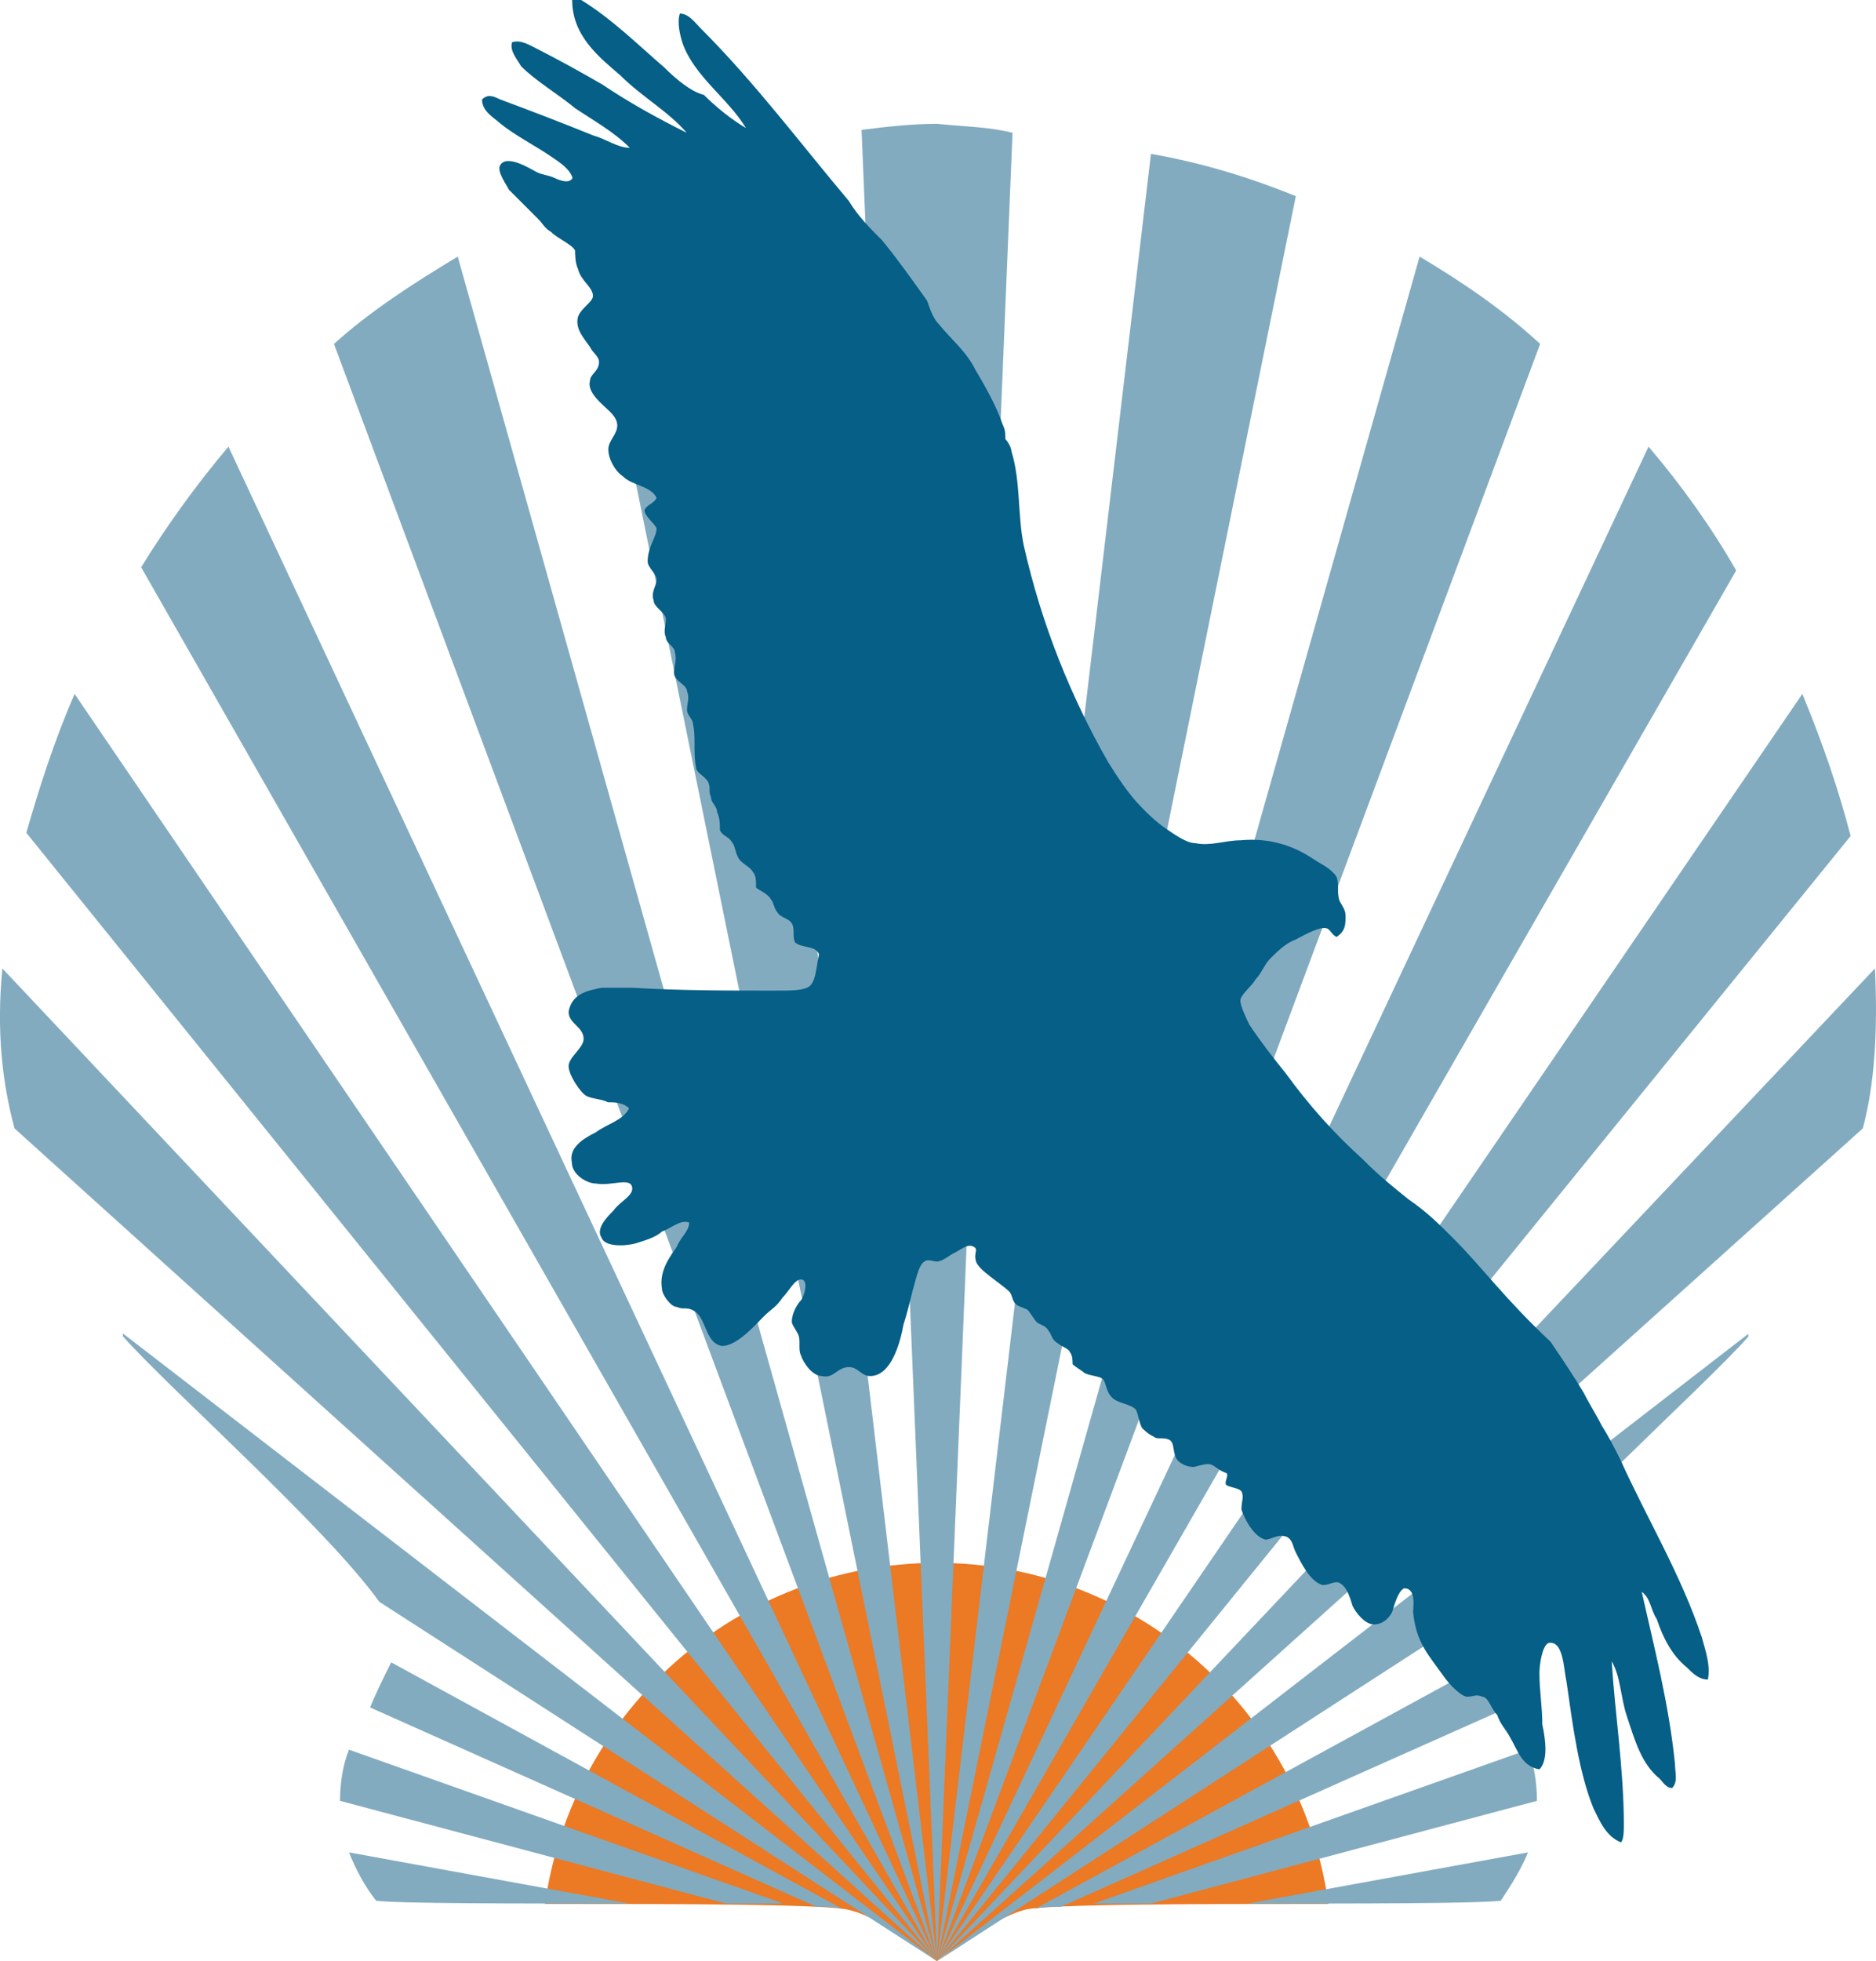 <?xml version="1.0" encoding="utf-8"?>
<svg viewBox="280.966 146.947 52.445 54.8" width="52.445" height="54.8" xmlns="http://www.w3.org/2000/svg">
  <g transform="matrix(1, 0, 0, 1, 105.999, 96.873)">
    <path class="st0" d="M 201.163 93.744 C 195.603 93.744 190.963 97.874 190.203 103.274 C 193.823 103.274 198.123 103.274 198.713 103.444 C 199.723 103.694 201.153 104.874 201.153 104.874 C 201.153 104.874 202.673 103.694 203.593 103.444 C 204.103 103.274 208.483 103.274 212.103 103.274 C 211.363 97.874 206.723 93.744 201.163 93.744 Z" style="fill: rgb(236, 121, 35);"/>
    <g transform="matrix(1, 0, 0, 1, 174.963, 50.074)">
      <path class="st2" d="M26.2,3.46c-0.67,0-1.43,0.08-2.11,0.17L26.2,54.8l2.11-51.09C27.63,3.54,26.96,3.54,26.2,3.46z" style="fill: rgb(130, 171, 192);"/>
      <path class="st2" d="M32.18,4.3L26.2,54.8L36.23,5.48C34.97,4.97,33.62,4.55,32.18,4.3z" style="fill: rgb(130, 171, 192);"/>
      <path class="st2" d="M39.69,7.17L26.2,54.8L43.06,9.61C42.05,8.68,40.95,7.92,39.69,7.17z" style="fill: rgb(130, 171, 192);"/>
      <path class="st2" d="M46.09,12.48L26.2,54.8l22.34-38.86C47.86,14.75,47.02,13.57,46.09,12.48z" style="fill: rgb(130, 171, 192);"/>
      <path class="st2" d="M50.39,19.39L26.2,54.8l25.54-31.44C51.41,22.09,50.98,20.82,50.39,19.39z" style="fill: rgb(130, 171, 192);"/>
      <path class="st2" d="M52.08,31.53c0.34-1.26,0.42-2.78,0.34-4.47L26.2,54.8L52.08,31.53z" style="fill: rgb(130, 171, 192);"/>
      <path class="st2" d="M26.2,54.8l15.51-10.03c1.52-2.11,5.9-5.99,7.17-7.42c0,0,0,0,0-0.08L26.2,54.8z" style="fill: rgb(130, 171, 192);"/>
      <g>
        <path class="st2" d="M29.66,53.28l12.48-5.56c-0.25-0.51-0.42-0.93-0.59-1.26L28.9,53.36C29.07,53.28,29.32,53.28,29.66,53.28z" style="fill: rgb(130, 171, 192);"/>
      </g>
      <g>
        <path class="st2" d="M32.18,53.19l10.79-2.87c0-0.51-0.08-1.01-0.25-1.43l-12.14,4.3C31,53.19,31.59,53.19,32.18,53.19z" style="fill: rgb(130, 171, 192);"/>
      </g>
      <g>
        <path class="st2" d="M41.96,53.11c0.34-0.51,0.59-0.93,0.76-1.35l-7.84,1.43C38,53.19,41.29,53.19,41.96,53.11z" style="fill: rgb(130, 171, 192);"/>
      </g>
      <path class="st2" d="M26.2,54.8L20.21,4.3c-1.43,0.34-2.78,0.76-4.05,1.26L26.2,54.8L26.2,54.8z" style="fill: rgb(130, 171, 192);"/>
      <path class="st2" d="M26.2,54.8L12.8,7.17c-1.26,0.76-2.44,1.52-3.46,2.44L26.2,54.8L26.2,54.8z" style="fill: rgb(130, 171, 192);"/>
      <path class="st2" d="M26.2,54.8L6.39,12.48c-0.93,1.1-1.77,2.28-2.44,3.37L26.2,54.8L26.2,54.8z" style="fill: rgb(130, 171, 192);"/>
      <path class="st2" d="M26.2,54.8L2.09,19.39c-0.59,1.35-1.01,2.7-1.35,3.88L26.2,54.8L26.2,54.8z" style="fill: rgb(130, 171, 192);"/>
      <path class="st2" d="M26.2,54.8L0.07,27.06c-0.17,1.77,0,3.2,0.34,4.47L26.2,54.8L26.2,54.8z" style="fill: rgb(130, 171, 192);"/>
      <path class="st2" d="M26.2,54.8L3.44,37.26c0,0,0,0,0,0.08c1.26,1.43,5.65,5.31,7.17,7.42L26.2,54.8L26.2,54.8z" style="fill: rgb(130, 171, 192);"/>
      <g>
        <path class="st2" d="M17.6,53.19l-7.84-1.43c0.17,0.42,0.42,0.93,0.76,1.35C11.11,53.19,14.48,53.19,17.6,53.19z" style="fill: rgb(130, 171, 192);"/>
      </g>
      <g>
        <path class="st2" d="M22.83,53.28c0.34,0,0.59,0,0.76,0.08l-12.65-6.91c-0.17,0.34-0.42,0.84-0.59,1.26L22.83,53.28z" style="fill: rgb(130, 171, 192);"/>
      </g>
      <g>
        <path class="st2" d="M20.3,53.19c0.59,0,1.1,0,1.6,0l-12.14-4.3c-0.17,0.42-0.25,0.93-0.25,1.43L20.3,53.19z" style="fill: rgb(130, 171, 192);"/>
      </g>
    </g>
    <g transform="matrix(1, 0, 0, 1, 174.963, 50.074)">
      <path class="st3" d="M16,0c0,1.01,0.76,1.6,1.35,2.11c0.59,0.59,1.35,1.01,1.85,1.6c-0.84-0.42-1.6-0.84-2.36-1.35 c-0.59-0.34-1.18-0.67-1.85-1.01c-0.17-0.08-0.42-0.25-0.67-0.17c-0.08,0.25,0.17,0.51,0.25,0.67c0.42,0.42,1.01,0.76,1.52,1.18 c0.51,0.34,1.1,0.67,1.52,1.1c-0.34,0-0.67-0.25-1.01-0.34c-0.84-0.34-1.69-0.67-2.61-1.01c-0.17-0.08-0.34-0.17-0.51,0 c0,0.34,0.34,0.51,0.51,0.67c0.42,0.34,0.93,0.59,1.43,0.93c0.25,0.17,0.51,0.34,0.59,0.59c-0.08,0.17-0.34,0.08-0.51,0 s-0.34-0.08-0.51-0.17s-0.84-0.51-1.01-0.17c-0.08,0.17,0.17,0.51,0.25,0.67c0.34,0.34,0.51,0.51,0.84,0.84 c0.08,0.08,0.17,0.25,0.34,0.34C15.58,6.66,16,6.83,16.08,7c0,0.08,0,0.34,0.08,0.51c0.08,0.34,0.42,0.51,0.42,0.76 c0,0.17-0.34,0.34-0.42,0.59c-0.08,0.34,0.17,0.59,0.34,0.84c0.08,0.17,0.25,0.25,0.25,0.42c0,0.25-0.25,0.34-0.25,0.51 c-0.08,0.25,0.17,0.51,0.34,0.67c0.17,0.17,0.42,0.34,0.42,0.59c0,0.25-0.25,0.42-0.25,0.67c0,0.25,0.17,0.59,0.42,0.76 c0.25,0.25,0.76,0.25,0.93,0.59c-0.08,0.17-0.25,0.17-0.34,0.34c0,0.17,0.25,0.34,0.34,0.51c0,0.25-0.25,0.51-0.25,0.93 c0,0.17,0.25,0.34,0.25,0.51c0,0.17-0.17,0.34-0.08,0.59c0,0.17,0.34,0.34,0.34,0.51c0,0.17-0.08,0.34,0,0.51 c0,0.17,0.25,0.25,0.25,0.42c0.08,0.25-0.08,0.51,0,0.67c0.08,0.17,0.34,0.25,0.34,0.42c0.08,0.17,0,0.34,0,0.51 c0,0.17,0.17,0.25,0.17,0.42c0.08,0.34,0,0.76,0.08,1.18c0,0.17,0.25,0.25,0.34,0.42c0.08,0.17,0,0.25,0.08,0.42 c0,0.17,0.17,0.25,0.17,0.42c0.08,0.17,0.08,0.34,0.08,0.51c0.08,0.17,0.25,0.17,0.34,0.34c0.08,0.08,0.08,0.25,0.17,0.42 c0.08,0.17,0.34,0.25,0.42,0.42c0.08,0.08,0.08,0.25,0.08,0.42c0.08,0.08,0.34,0.17,0.42,0.34c0.08,0.08,0.08,0.25,0.17,0.34 c0.08,0.17,0.34,0.17,0.42,0.34s0,0.34,0.08,0.51c0.17,0.17,0.59,0.08,0.67,0.34c-0.08,0.34-0.08,0.84-0.34,0.93 c-0.17,0.08-0.51,0.08-0.84,0.08c-1.43,0-2.7,0-4.05-0.08c-0.25,0-0.59,0-0.84,0c-0.42,0.08-0.84,0.17-0.93,0.67 c0,0.34,0.42,0.42,0.42,0.76c0,0.25-0.42,0.51-0.42,0.76c0,0.25,0.34,0.76,0.51,0.84c0.17,0.08,0.42,0.08,0.59,0.17 c0.17,0,0.42,0,0.59,0.17c-0.17,0.34-0.59,0.42-0.93,0.67c-0.34,0.17-0.76,0.42-0.67,0.84c0,0.34,0.42,0.59,0.67,0.59 c0.42,0.08,0.93-0.17,1.01,0.08c0.08,0.25-0.34,0.42-0.51,0.67c-0.17,0.17-0.51,0.51-0.34,0.76c0.08,0.25,0.59,0.25,0.93,0.17 c0.25-0.08,0.59-0.17,0.76-0.34c0.25-0.08,0.51-0.34,0.76-0.25c0,0.25-0.25,0.42-0.34,0.67c-0.17,0.25-0.51,0.67-0.42,1.18 c0,0.17,0.25,0.51,0.42,0.51c0.17,0.08,0.25,0,0.42,0.08c0.42,0.17,0.34,0.93,0.84,1.01c0.42,0,0.93-0.59,1.18-0.84 c0.17-0.17,0.34-0.25,0.51-0.51c0.17-0.17,0.34-0.51,0.51-0.51c0.25,0,0.08,0.51,0,0.59c-0.08,0.08-0.25,0.34-0.25,0.59 c0,0.08,0.08,0.17,0.17,0.34s0,0.42,0.08,0.59c0.08,0.25,0.34,0.59,0.59,0.59c0.34,0.08,0.42-0.25,0.76-0.25 c0.25,0,0.34,0.25,0.59,0.25c0.59,0,0.84-0.93,0.93-1.43c0.08-0.25,0.17-0.59,0.25-0.93c0.08-0.25,0.17-0.76,0.34-0.84 c0.08-0.08,0.25,0,0.34,0c0.17,0,0.34-0.17,0.51-0.25c0.17-0.08,0.34-0.25,0.51-0.17c0.17,0.08,0,0.17,0.08,0.42 c0.08,0.25,0.67,0.59,0.93,0.84c0.08,0.08,0.08,0.25,0.17,0.34c0.08,0.08,0.17,0.08,0.34,0.17c0.08,0.08,0.17,0.25,0.25,0.34 c0.08,0.08,0.25,0.08,0.34,0.25c0.08,0.08,0.08,0.25,0.25,0.34c0.08,0.08,0.34,0.17,0.34,0.25c0.08,0.08,0.08,0.25,0.08,0.34 c0.08,0.08,0.25,0.17,0.34,0.25c0.17,0.08,0.42,0.08,0.51,0.17c0.08,0.08,0.08,0.34,0.25,0.51c0.17,0.17,0.51,0.17,0.67,0.34 c0.08,0.17,0.08,0.34,0.17,0.51c0.08,0.08,0.17,0.17,0.34,0.25c0.08,0.08,0.25,0,0.42,0.08c0.17,0.08,0.08,0.42,0.25,0.59 c0.08,0.08,0.25,0.17,0.42,0.17c0.08,0,0.25-0.08,0.42-0.08c0.17,0,0.25,0.17,0.51,0.25c0.08,0.08-0.08,0.25,0,0.34 c0.17,0.08,0.34,0.08,0.42,0.17c0.08,0.17,0,0.25,0,0.51c0.08,0.25,0.34,0.76,0.67,0.84c0.17,0,0.34-0.17,0.59-0.08 c0.17,0.08,0.17,0.25,0.25,0.42c0.17,0.34,0.42,0.84,0.76,0.93c0.17,0,0.25-0.08,0.42-0.08c0.25,0.08,0.34,0.42,0.42,0.67 c0.08,0.17,0.34,0.51,0.59,0.51s0.42-0.17,0.51-0.34c0.08-0.25,0.17-0.59,0.34-0.67c0.34,0,0.25,0.51,0.25,0.67 c0.08,0.84,0.42,1.18,0.84,1.77c0.17,0.25,0.51,0.59,0.67,0.59c0.17,0,0.25-0.08,0.42,0c0.17,0,0.25,0.34,0.42,0.51 c0.08,0.25,0.25,0.42,0.34,0.59c0.25,0.42,0.34,0.84,0.84,0.93c0.25-0.25,0.17-0.84,0.08-1.26c0-0.51-0.08-0.93-0.08-1.43 c0-0.25,0.08-0.76,0.25-0.84c0.42-0.08,0.42,0.67,0.51,1.1c0.17,1.18,0.34,2.53,0.76,3.54c0.17,0.34,0.34,0.76,0.76,0.93 c0.08-0.08,0.08-0.34,0.08-0.51c0-1.52-0.25-3.12-0.34-4.55c0.25,0.42,0.25,1.01,0.42,1.52c0.25,0.76,0.42,1.35,0.93,1.77 c0.08,0.08,0.17,0.25,0.34,0.25c0.17-0.17,0.08-0.42,0.08-0.67c-0.17-1.69-0.59-3.29-0.93-4.81c0.25,0.17,0.25,0.51,0.42,0.76 c0.17,0.51,0.42,1.01,0.84,1.35c0.17,0.17,0.34,0.34,0.59,0.34c0.08-0.42-0.08-0.84-0.17-1.18c-0.59-1.77-1.52-3.29-2.28-4.97 c-0.17-0.34-0.34-0.67-0.51-0.93c-0.17-0.34-0.34-0.59-0.51-0.93c-0.25-0.42-0.59-0.93-0.93-1.43c-1.26-1.18-1.94-2.11-2.7-2.87 c-0.42-0.42-0.76-0.76-1.26-1.1c-0.42-0.34-0.84-0.67-1.26-1.1c-0.84-0.76-1.52-1.52-2.19-2.44c-0.34-0.42-0.67-0.84-1.01-1.35 c-0.08-0.17-0.25-0.51-0.25-0.67c0-0.17,0.34-0.42,0.42-0.59c0.17-0.17,0.25-0.42,0.42-0.59c0.17-0.17,0.42-0.42,0.67-0.51 c0.17-0.08,0.59-0.34,0.84-0.34c0.17,0,0.17,0.17,0.34,0.25c0.25-0.17,0.25-0.34,0.25-0.59c0-0.17-0.08-0.25-0.17-0.42 c-0.08-0.25,0-0.42-0.08-0.67c-0.17-0.25-0.42-0.34-0.67-0.51c-0.51-0.34-1.18-0.59-2.02-0.51c-0.42,0-0.84,0.17-1.26,0.08 c-0.25,0-0.59-0.25-0.84-0.42c-0.25-0.17-0.51-0.42-0.67-0.59c-0.34-0.34-0.67-0.84-0.93-1.26c-1.01-1.77-1.85-3.79-2.36-6.07 c-0.17-0.84-0.08-1.77-0.34-2.61c0-0.08-0.08-0.25-0.17-0.34c0-0.17,0-0.25-0.08-0.42c-0.17-0.51-0.51-1.1-0.76-1.52 c-0.25-0.51-0.67-0.84-1.01-1.26c-0.17-0.17-0.25-0.42-0.34-0.67c-0.42-0.59-0.84-1.18-1.26-1.69c-0.34-0.34-0.67-0.67-0.93-1.1 c-1.35-1.6-2.61-3.29-4.13-4.81c-0.17-0.17-0.34-0.42-0.59-0.42c-0.08,0.25,0,0.59,0.08,0.84c0.34,0.93,1.26,1.52,1.77,2.36 c-0.42-0.25-0.84-0.59-1.18-0.93c-0.34-0.08-0.76-0.42-1.1-0.76C17.85,1.26,17.09,0.51,16.25,0C16.17,0,16.17,0,16,0z" style="clip-rule: evenodd; fill: rgb(5, 95, 134); fill-rule: evenodd;"/>
    </g>
  </g>
</svg>